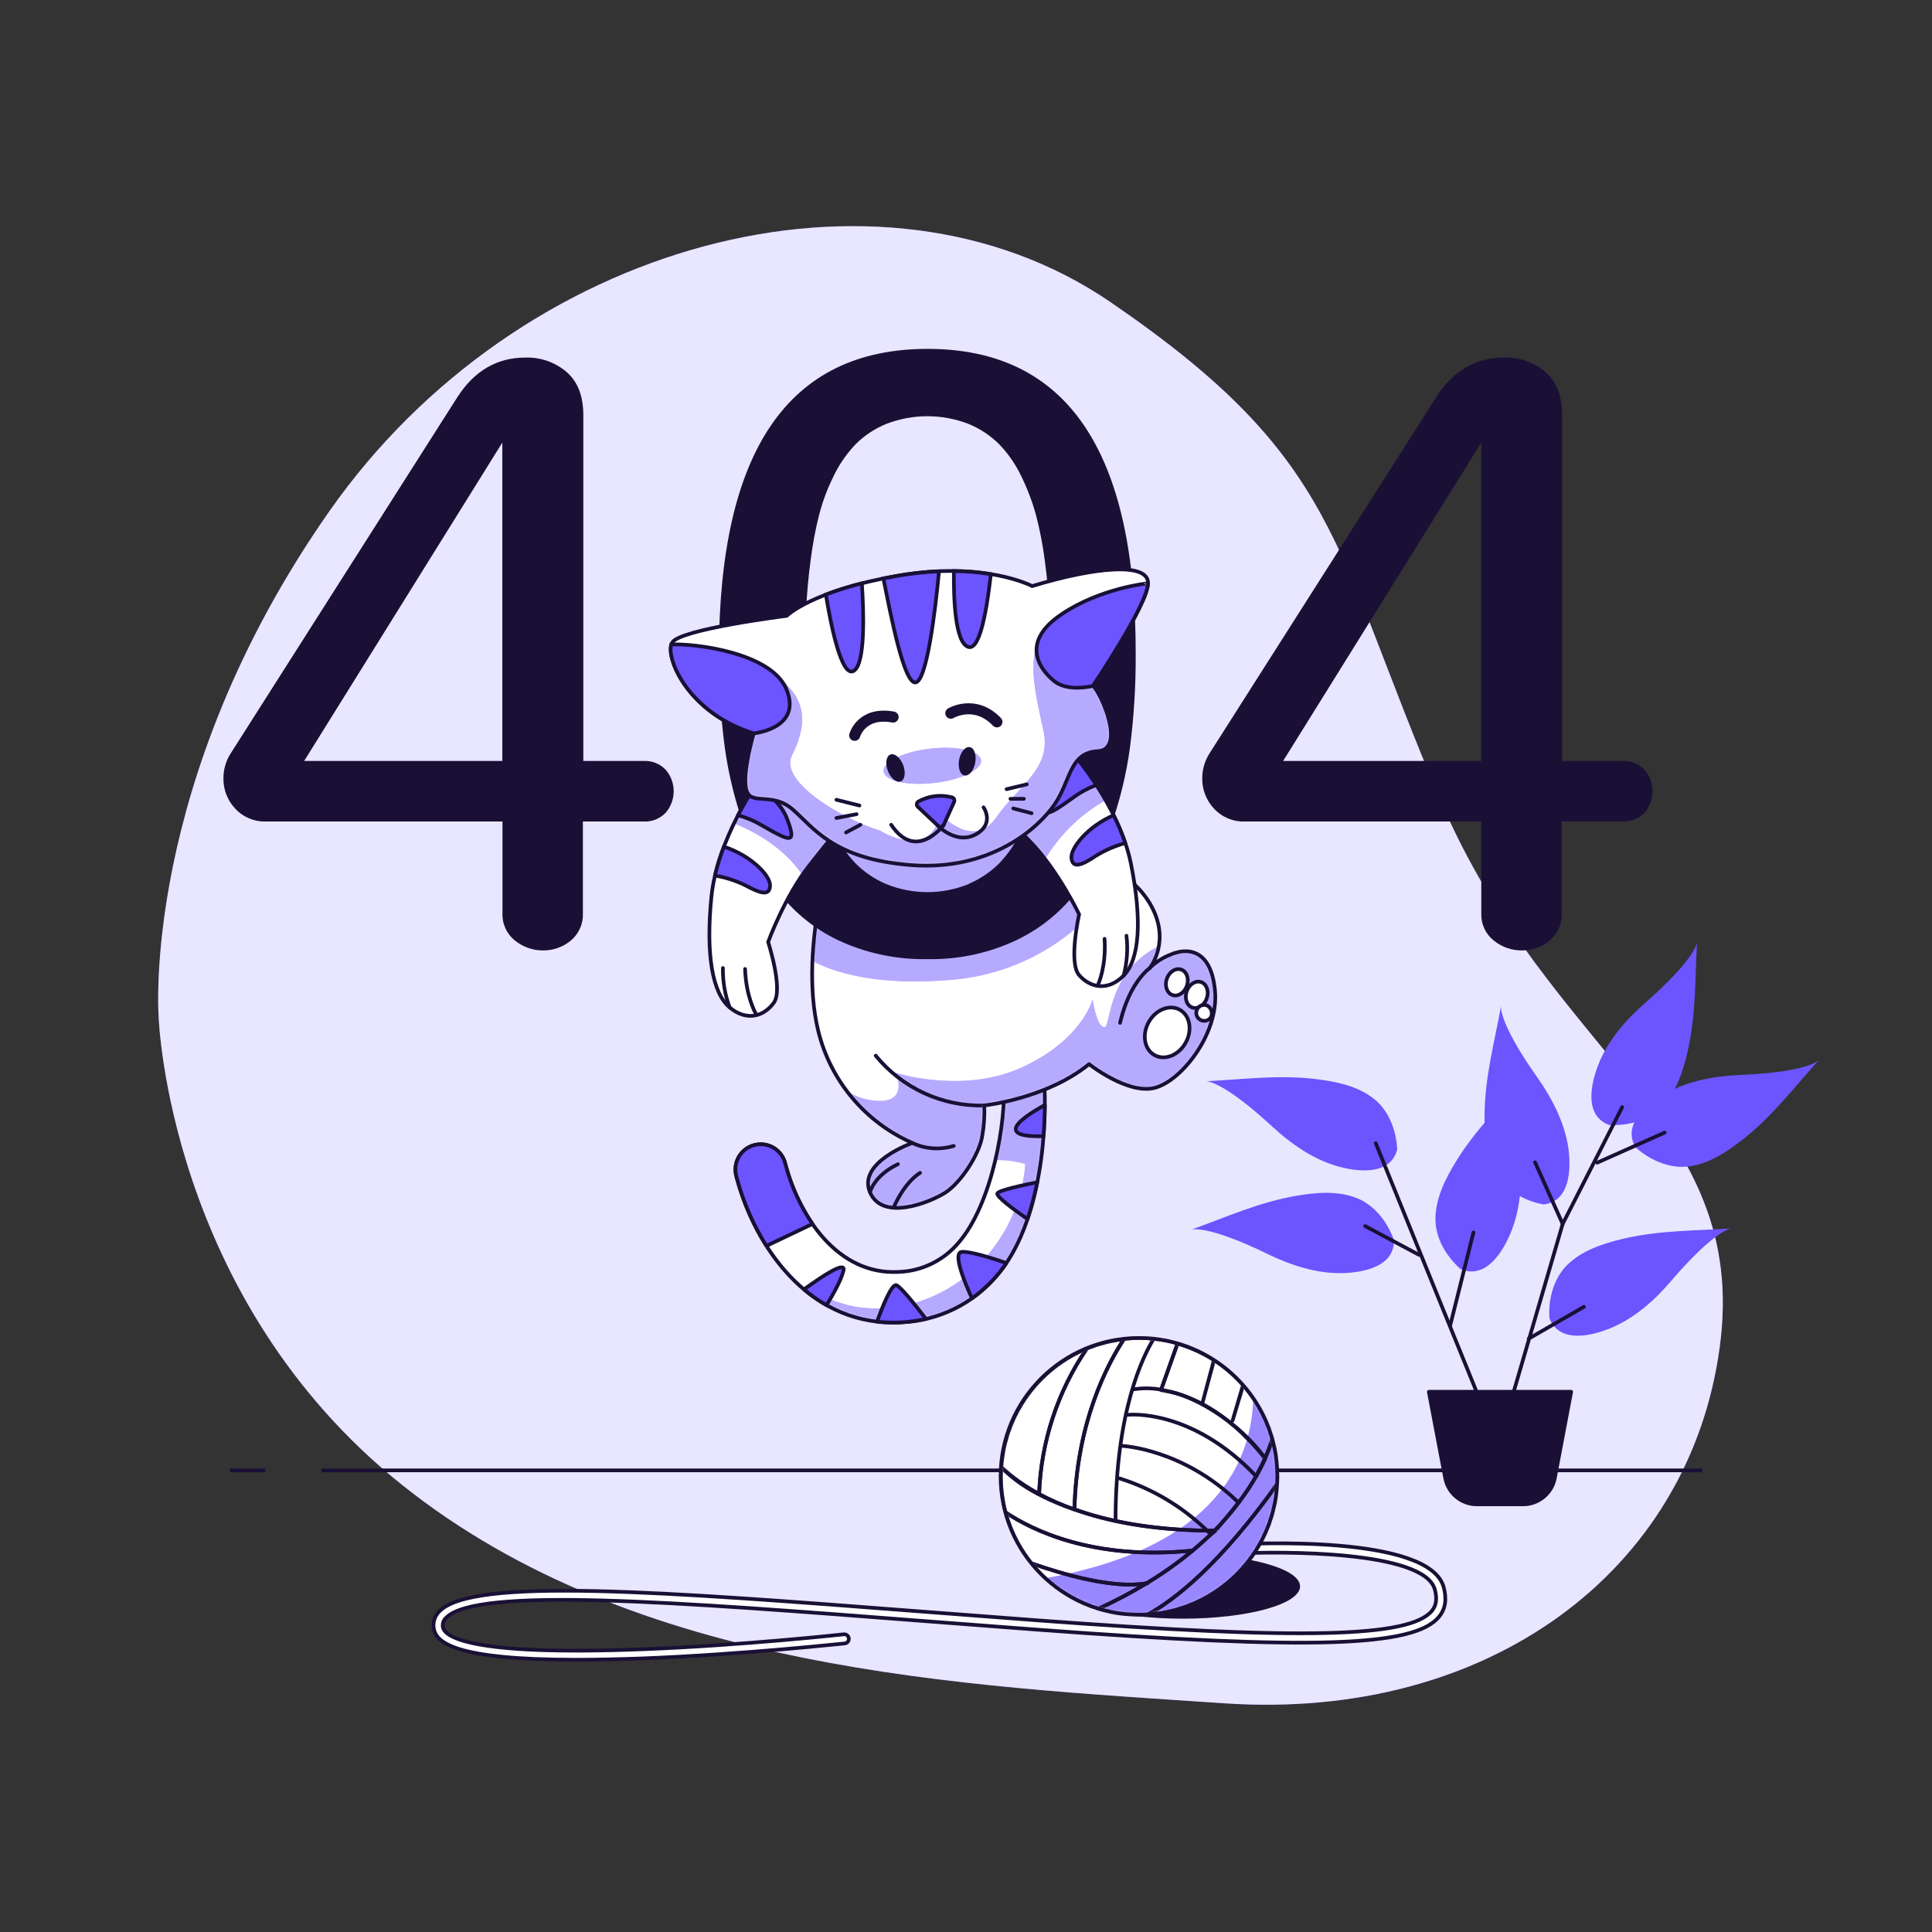 <svg width="584" height="584" viewBox="0 0 584 584" fill="none" xmlns="http://www.w3.org/2000/svg">
<rect x="0" y="0" width="584" height="584" fill="#333333" stroke="none"/>
<path d="M47.959 307.394C47.959 307.394 50.692 392.273 121.543 448.851C192.394 505.429 290.599 509.482 370.093 514.866C449.587 520.251 510.639 475.236 519.831 407.212C529.023 339.187 468.369 319.226 435.35 241.776C402.33 164.326 405.297 138.899 335.602 91.279C265.908 43.66 156.782 72.895 99.596 154.491C42.411 236.088 47.959 307.394 47.959 307.394Z" fill="#6C54FF"/>
<path opacity="0.85" d="M47.959 307.394C47.959 307.394 50.692 392.273 121.543 448.851C192.394 505.429 290.599 509.482 370.093 514.866C449.587 520.251 510.639 475.236 519.831 407.212C529.023 339.187 468.369 319.226 435.35 241.776C402.33 164.326 405.297 138.899 335.602 91.279C265.908 43.66 156.782 72.895 99.596 154.491C42.411 236.088 47.959 307.394 47.959 307.394Z" fill="white"/>
<path d="M80.207 444.459H69.484" stroke="#1A1036" stroke-width="1.113" stroke-miterlimit="10"/>
<path d="M514.516 444.459H97.166" stroke="#1A1036" stroke-width="1.113" stroke-miterlimit="10"/>
<path d="M357.49 489.287C377.093 489.287 392.985 484.915 392.985 479.522C392.985 474.13 377.093 469.758 357.49 469.758C337.886 469.758 321.994 474.13 321.994 479.522C321.994 484.915 337.886 489.287 357.49 489.287Z" fill="#1A1036"/>
<path d="M174.032 501.703C137.088 501.703 131.633 496.365 131.096 492.055C130.974 491.157 131.063 490.244 131.355 489.386C131.646 488.529 132.134 487.751 132.778 487.114C142.729 476.672 200.078 481.088 279.432 487.196C290.505 488.049 301.951 488.925 313.69 489.801C393.873 495.758 426.156 494.987 432.826 486.928C434.181 485.281 434.461 483.225 433.713 480.445C430.536 468.824 388.068 468.765 371.985 469.676C371.617 469.695 371.256 469.569 370.98 469.324C370.705 469.079 370.537 468.736 370.513 468.368C370.502 468.186 370.527 468.004 370.587 467.831C370.647 467.659 370.74 467.501 370.862 467.365C370.984 467.229 371.131 467.119 371.296 467.04C371.46 466.962 371.639 466.917 371.821 466.908C377.976 466.546 432.055 463.824 436.388 479.756C437.381 483.424 436.925 486.355 434.963 488.738C427.476 497.825 396.828 498.794 313.491 492.604C301.741 491.728 290.295 490.852 279.222 489.999C203.582 484.159 143.827 479.569 134.787 489.065C134.43 489.404 134.158 489.824 133.996 490.289C133.833 490.754 133.784 491.252 133.853 491.74C134.191 494.496 140.861 500.663 194.589 498.514C224.641 497.346 254.834 494.041 255.138 494.006C255.489 493.991 255.833 494.111 256.1 494.341C256.367 494.57 256.537 494.892 256.575 495.242C256.614 495.592 256.518 495.943 256.308 496.226C256.097 496.508 255.788 496.699 255.441 496.762C255.138 496.762 224.852 500.079 194.705 501.282C186.95 501.563 180.082 501.703 174.032 501.703Z" fill="white" stroke="#1A1036" stroke-width="1.113" stroke-miterlimit="10"/>
<path d="M344.291 488.096C367.391 488.096 386.117 469.369 386.117 446.269C386.117 423.17 367.391 404.443 344.291 404.443C321.191 404.443 302.465 423.17 302.465 446.269C302.465 469.369 321.191 488.096 344.291 488.096Z" fill="white"/>
<mask id="mask0_932_4050" style="mask-type:luminance" maskUnits="userSpaceOnUse" x="302" y="404" width="85" height="85">
<path d="M344.291 488.096C367.391 488.096 386.117 469.369 386.117 446.269C386.117 423.17 367.391 404.443 344.291 404.443C321.191 404.443 302.465 423.17 302.465 446.269C302.465 469.369 321.191 488.096 344.291 488.096Z" fill="white"/>
</mask>
<g mask="url(#mask0_932_4050)">
<path d="M344.291 488.096C351.903 488.1 359.371 486.028 365.891 482.101C372.412 478.174 377.736 472.541 381.292 465.811C384.847 459.081 386.497 451.508 386.065 443.908C385.633 436.309 383.135 428.972 378.84 422.688C378.385 440.908 368.328 467.807 316.025 477.058C323.725 484.159 333.817 488.1 344.291 488.096Z" fill="#6C54FF"/>
<path opacity="0.3" d="M344.291 488.096C351.903 488.1 359.371 486.028 365.891 482.101C372.412 478.174 377.736 472.541 381.292 465.811C384.847 459.081 386.497 451.508 386.065 443.908C385.633 436.309 383.135 428.972 378.84 422.688C378.385 440.908 368.328 467.807 316.025 477.058C323.725 484.159 333.817 488.1 344.291 488.096Z" fill="white"/>
<path d="M364.871 462.668C357.412 455.412 348.355 450.007 338.427 446.888M364.871 462.668H367.09C372.013 457.788 376.252 452.264 379.693 446.246C360.106 425.549 341.055 427.663 341.055 427.663C341.055 427.663 360.164 425.549 379.751 446.269C380.826 444.342 381.725 442.532 382.461 440.862C374.308 429.439 360.269 421.648 352.735 420.48L350.983 420.06M364.871 462.668C347.666 462.423 334.585 459.76 324.809 456.197C325.439 429.777 334.865 412.176 339.794 404.724C341.364 404.542 342.944 404.448 344.524 404.443C345.961 404.443 347.363 404.525 348.764 404.654M350.983 420.06C348.283 419.569 345.521 419.529 342.807 419.943M350.983 420.06L355.971 406.044C353.614 405.37 351.203 404.905 348.764 404.654M348.764 404.654C345.529 409.875 337.201 426.554 337.201 459.643M374.32 454.153C357.664 437.918 339.28 437.066 339.28 437.066" stroke="#1A1036" stroke-width="1.113" stroke-linecap="round" stroke-linejoin="round"/>
<path d="M324.761 456.268C325.392 429.847 334.818 412.246 339.747 404.794C335.89 405.226 332.113 406.193 328.522 407.667C319.67 420.653 314.67 435.878 314.098 451.584C317.528 453.415 321.093 454.981 324.761 456.268Z" stroke="#1A1036" stroke-width="1.113" stroke-linecap="round" stroke-linejoin="round"/>
<path d="M328.524 407.632C321.301 410.61 315.054 415.548 310.489 421.888C305.923 428.228 303.221 435.718 302.688 443.513C306.127 446.675 309.963 449.376 314.099 451.549C314.671 435.843 319.672 420.618 328.524 407.632Z" stroke="#1A1036" stroke-width="1.113" stroke-linecap="round" stroke-linejoin="round"/>
<path d="M382.403 440.862C383.314 438.85 384.094 436.783 384.739 434.671C382.993 428.714 379.95 423.218 375.828 418.576L372.592 429.368L375.769 418.576C373.189 415.682 370.222 413.159 366.951 411.078L363.388 424.404L366.974 411.136C363.554 408.949 359.831 407.276 355.925 406.172L350.938 420.188C358.576 421.286 370.385 425.783 382.403 440.862Z" stroke="#1A1036" stroke-width="1.113" stroke-linecap="round" stroke-linejoin="round"/>
<path d="M346.603 478.565C351.469 475.622 356.111 472.323 360.491 468.695C362.885 466.686 367.277 462.703 367.417 462.703C367.277 462.703 375.663 453.242 378.443 448.302C378.443 448.372 379.681 446.34 379.611 446.269C379.541 446.199 380.615 444.506 380.545 444.436C381.226 443.291 381.819 442.096 382.321 440.862C383.231 438.85 384.011 436.783 384.657 434.671C385.772 438.488 386.338 442.445 386.339 446.421C386.339 447.075 386.339 447.636 386.339 448.243C368.678 473.04 355.071 483.669 346.51 488.329C345.821 488.329 345.12 488.329 344.407 488.329C340.124 488.33 335.867 487.676 331.781 486.39C336.869 484.07 341.818 481.457 346.603 478.565ZM346.603 478.565H346.907" stroke="#1A1036" stroke-width="1.113" stroke-linecap="round" stroke-linejoin="round"/>
<path d="M386.339 448.243C368.679 473.04 355.071 483.669 346.58 488.224C356.993 487.7 366.837 483.313 374.189 475.92C381.54 468.527 385.872 458.659 386.339 448.243Z" stroke="#1A1036" stroke-width="1.113" stroke-linecap="round" stroke-linejoin="round"/>
<path d="M311.727 472.538C316.909 479.053 323.915 483.875 331.851 486.39C336.939 484.07 341.888 481.457 346.673 478.565C336.698 480.41 321.094 475.832 311.727 472.538Z" stroke="#1A1036" stroke-width="1.113" stroke-linecap="round" stroke-linejoin="round"/>
<path d="M346.675 478.565C351.541 475.622 356.183 472.323 360.562 468.695C330.44 471.779 311.857 462.446 303.961 457.144C305.451 462.759 308.097 468.002 311.728 472.538C321.096 475.832 336.7 480.41 346.675 478.565Z" stroke="#1A1036" stroke-width="1.113" stroke-linecap="round" stroke-linejoin="round"/>
<path d="M364.871 462.692H367.091C365.117 464.677 362.956 466.686 360.562 468.695C330.439 471.779 311.856 462.446 303.96 457.167C303.039 453.667 302.572 450.064 302.57 446.445C302.57 445.475 302.617 444.529 302.687 443.571C305.233 445.966 310.408 451.315 324.762 456.291C334.585 459.783 347.667 462.446 364.871 462.692ZM364.871 462.692C365.035 462.843 365.198 462.995 365.35 463.159" stroke="#1A1036" stroke-width="1.113" stroke-linecap="round" stroke-linejoin="round"/>
</g>
<path d="M344.291 488.096C367.391 488.096 386.117 469.369 386.117 446.269C386.117 423.17 367.391 404.443 344.291 404.443C321.191 404.443 302.465 423.17 302.465 446.269C302.465 469.369 321.191 488.096 344.291 488.096Z" stroke="#1A1036" stroke-width="1.113" stroke-linecap="round" stroke-linejoin="round"/>
<path d="M421.332 374.788C421.332 374.788 418.47 365.502 410.131 362.162C404.291 359.826 397.668 360.456 391.653 361.496C380.464 363.447 370.699 367.897 360.117 371.693C360.117 371.693 364.649 370.022 383.232 379.086C390.076 382.415 397.902 385.008 405.728 384.833C412 384.693 421.647 382.894 421.332 374.788Z" fill="#6C54FF"/>
<path d="M422.336 347.492C422.336 347.492 422.336 337.762 415.328 332.168C410.446 328.266 403.882 326.923 397.808 326.187C386.525 324.821 375.896 326.257 364.637 326.83C364.637 326.83 369.461 326.549 384.633 340.589C390.228 345.751 396.979 350.493 404.489 352.584C410.539 354.266 420.28 355.341 422.336 347.492Z" fill="#6C54FF"/>
<path d="M441.504 383.595C441.504 383.595 433.924 377.509 433.9 368.527C433.9 362.279 436.902 356.31 440.091 351.112C446.024 341.418 453.756 333.99 461.208 325.522C461.208 325.522 457.985 329.119 459.55 349.734C460.134 357.326 459.643 365.561 456.595 372.767C454.2 378.56 448.979 386.865 441.504 383.595Z" fill="#6C54FF"/>
<path d="M468.368 398.522C468.368 398.522 467.293 388.862 473.624 382.485C478.016 378.058 484.381 375.956 490.303 374.531C501.352 371.868 512.074 372.066 523.322 371.331C523.322 371.331 518.51 371.599 505.055 387.297C500.102 393.137 493.947 398.568 486.694 401.523C480.912 403.894 471.358 406.079 468.368 398.522Z" fill="#6C54FF"/>
<path d="M466.65 364.077C466.65 364.077 457.014 362.757 452.389 355.06C449.165 349.711 448.686 343.03 448.745 336.933C448.861 325.58 451.688 315.22 453.732 304.136C453.732 304.136 452.809 308.878 464.746 325.755C469.138 331.981 472.922 339.292 474.09 347.048C474.92 353.273 474.698 363.073 466.65 364.077Z" fill="#6C54FF"/>
<path d="M494.378 346.779C494.378 346.779 501.305 353.6 510.228 352.619C516.43 351.907 522.013 348.204 526.802 344.443C535.726 337.435 542.208 328.862 549.742 320.488C549.742 320.488 546.553 324.097 525.891 324.949C518.287 325.265 510.17 326.701 503.36 330.579C497.894 333.639 490.267 339.795 494.378 346.779Z" fill="#6C54FF"/>
<path d="M486.356 340.04C486.356 340.04 496.027 341.009 502.334 334.62C506.725 330.17 508.758 323.793 510.124 317.848C512.671 306.787 512.367 296.053 512.974 284.805C512.974 284.805 512.764 289.617 497.195 303.236C491.471 308.247 486.04 314.461 483.179 321.737C480.854 327.589 478.764 337.167 486.356 340.04Z" fill="#6C54FF"/>
<path d="M451.816 434.192L435.114 393.09L415.854 345.564" stroke="#1A1036" stroke-width="1.113" stroke-linecap="round" stroke-linejoin="round"/>
<path d="M455.672 427.126L472.363 369.976L490.35 334.655" stroke="#1A1036" stroke-width="1.113" stroke-linecap="round" stroke-linejoin="round"/>
<path d="M462.084 404.654L478.786 395.018" stroke="#1A1036" stroke-width="1.113" stroke-linecap="round" stroke-linejoin="round"/>
<path d="M472.363 369.976L464.012 351.346" stroke="#1A1036" stroke-width="1.113" stroke-linecap="round" stroke-linejoin="round"/>
<path d="M482.816 351.44L503.186 342.352" stroke="#1A1036" stroke-width="1.113" stroke-linecap="round" stroke-linejoin="round"/>
<path d="M438.326 400.799L445.393 372.545" stroke="#1A1036" stroke-width="1.113" stroke-linecap="round" stroke-linejoin="round"/>
<path d="M428.96 379.32L412.643 370.618" stroke="#1A1036" stroke-width="1.113" stroke-linecap="round" stroke-linejoin="round"/>
<path d="M460.378 454.737H446.456C444.18 454.737 441.975 453.942 440.223 452.49C438.47 451.038 437.279 449.019 436.855 446.783L431.902 420.702H474.931L469.991 446.783C469.564 449.02 468.371 451.039 466.616 452.491C464.862 453.942 462.656 454.737 460.378 454.737Z" fill="#1A1036" stroke="#1A1036" stroke-width="1.113" stroke-linecap="round" stroke-linejoin="round"/>
<path d="M269.984 399.783C243.985 399.783 228.357 376.715 222.809 356.427L222.622 355.714C222.326 354.731 222.232 353.697 222.345 352.676C222.458 351.655 222.776 350.668 223.279 349.772C223.783 348.877 224.462 348.092 225.275 347.465C226.089 346.838 227.021 346.382 228.015 346.123C229.009 345.865 230.045 345.81 231.061 345.961C232.077 346.112 233.052 346.466 233.928 347.003C234.804 347.539 235.563 348.247 236.159 349.084C236.755 349.92 237.176 350.869 237.397 351.872L237.537 352.397C241.754 367.838 253.235 385.487 271.655 384.471C275.118 384.351 278.518 383.503 281.633 381.984C284.748 380.465 287.508 378.308 289.735 375.652C299.838 364.066 304.359 338.872 303.354 326.164C303.259 325.349 303.329 324.522 303.561 323.735C303.792 322.947 304.18 322.214 304.701 321.579C305.222 320.945 305.866 320.422 306.594 320.042C307.321 319.662 308.118 319.432 308.937 319.367C309.755 319.302 310.578 319.403 311.357 319.663C312.136 319.923 312.854 320.337 313.469 320.881C314.084 321.425 314.583 322.087 314.936 322.828C315.289 323.57 315.489 324.374 315.525 325.195C316.693 339.339 315.151 369.742 301.24 385.685C297.679 389.878 293.289 393.287 288.346 395.699C283.403 398.112 278.014 399.474 272.519 399.701C271.666 399.76 270.814 399.783 269.984 399.783Z" fill="white"/>
<mask id="mask1_932_4050" style="mask-type:luminance" maskUnits="userSpaceOnUse" x="222" y="319" width="94" height="81">
<path d="M269.984 399.783C243.985 399.783 228.357 376.715 222.809 356.427L222.622 355.714C222.326 354.731 222.232 353.697 222.345 352.676C222.458 351.655 222.776 350.668 223.279 349.772C223.783 348.877 224.462 348.092 225.275 347.465C226.089 346.838 227.021 346.382 228.015 346.123C229.009 345.865 230.045 345.81 231.061 345.961C232.077 346.112 233.052 346.466 233.928 347.003C234.804 347.539 235.563 348.247 236.159 349.084C236.755 349.92 237.176 350.869 237.397 351.872L237.537 352.397C241.754 367.838 253.235 385.487 271.655 384.471C275.118 384.351 278.518 383.503 281.633 381.984C284.748 380.465 287.508 378.308 289.735 375.652C299.838 364.066 304.359 338.872 303.354 326.164C303.259 325.349 303.329 324.522 303.561 323.735C303.792 322.947 304.18 322.214 304.701 321.579C305.222 320.945 305.866 320.422 306.594 320.042C307.321 319.662 308.118 319.432 308.937 319.367C309.755 319.302 310.578 319.403 311.357 319.663C312.136 319.923 312.854 320.337 313.469 320.881C314.084 321.425 314.583 322.087 314.936 322.828C315.289 323.57 315.489 324.374 315.525 325.195C316.693 339.339 315.151 369.742 301.24 385.685C297.679 389.878 293.289 393.287 288.346 395.699C283.403 398.112 278.014 399.474 272.519 399.701C271.666 399.76 270.814 399.783 269.984 399.783Z" fill="white"/>
</mask>
<g mask="url(#mask1_932_4050)">
<path d="M308.948 319.588C307.335 319.719 305.839 320.485 304.79 321.718C303.741 322.951 303.225 324.55 303.354 326.164C303.844 332.366 303.015 341.535 300.866 350.692C303.935 350.562 307.005 350.957 309.941 351.86C309.246 360.647 306.16 369.077 301.018 376.236C289.676 391.992 272.67 397.027 259.437 395.134C253.515 394.293 246.729 391.187 241.018 387.998C248.767 395.555 259.159 399.792 269.984 399.806C270.813 399.806 271.666 399.806 272.519 399.736C278.014 399.509 283.403 398.147 288.346 395.734C293.289 393.322 297.679 389.913 301.24 385.72C315.151 369.777 316.646 339.374 315.524 325.23C315.467 324.426 315.251 323.642 314.888 322.922C314.526 322.203 314.024 321.562 313.413 321.038C312.801 320.513 312.092 320.115 311.326 319.866C310.559 319.617 309.751 319.523 308.948 319.588Z" fill="#6C54FF"/>
<path opacity="0.5" d="M308.948 319.588C307.335 319.719 305.839 320.485 304.79 321.718C303.741 322.951 303.225 324.55 303.354 326.164C303.844 332.366 303.015 341.535 300.866 350.692C303.935 350.562 307.005 350.957 309.941 351.86C309.246 360.647 306.16 369.077 301.018 376.236C289.676 391.992 272.67 397.027 259.437 395.134C253.515 394.293 246.729 391.187 241.018 387.998C248.767 395.555 259.159 399.792 269.984 399.806C270.813 399.806 271.666 399.806 272.519 399.736C278.014 399.509 283.403 398.147 288.346 395.734C293.289 393.322 297.679 389.913 301.24 385.72C315.151 369.777 316.646 339.374 315.524 325.23C315.467 324.426 315.251 323.642 314.888 322.922C314.526 322.203 314.024 321.562 313.413 321.038C312.801 320.513 312.092 320.115 311.326 319.866C310.559 319.617 309.751 319.523 308.948 319.588Z" fill="white"/>
</g>
<path d="M269.984 399.783C243.985 399.783 228.357 376.715 222.809 356.427L222.622 355.714C222.326 354.731 222.232 353.697 222.345 352.676C222.458 351.655 222.776 350.668 223.279 349.772C223.783 348.877 224.462 348.092 225.275 347.465C226.089 346.838 227.021 346.382 228.015 346.123C229.009 345.865 230.045 345.81 231.061 345.961C232.077 346.112 233.052 346.466 233.928 347.003C234.804 347.539 235.563 348.247 236.159 349.084C236.755 349.92 237.176 350.869 237.397 351.872L237.537 352.397C241.754 367.838 253.235 385.487 271.655 384.471C275.118 384.351 278.518 383.503 281.633 381.984C284.748 380.465 287.508 378.308 289.735 375.652C299.838 364.066 304.359 338.872 303.354 326.164C303.259 325.349 303.329 324.522 303.561 323.735C303.792 322.947 304.18 322.214 304.701 321.579C305.222 320.945 305.866 320.422 306.594 320.042C307.321 319.662 308.118 319.432 308.937 319.367C309.755 319.302 310.578 319.403 311.357 319.663C312.136 319.923 312.854 320.337 313.469 320.881C314.084 321.425 314.583 322.087 314.936 322.828C315.289 323.57 315.489 324.374 315.525 325.195C316.693 339.339 315.151 369.742 301.24 385.685C297.679 389.878 293.289 393.287 288.346 395.699C283.403 398.112 278.014 399.474 272.519 399.701C271.666 399.76 270.814 399.783 269.984 399.783Z" stroke="#1A1036" stroke-width="1.113" stroke-linecap="round" stroke-linejoin="round"/>
<path d="M254.986 383.98C255.605 381.118 248.76 385.592 243.025 389.762C245.147 391.554 247.43 393.146 249.847 394.515C251.891 391.187 254.39 386.736 254.986 383.98Z" fill="#6C54FF" stroke="#1A1036" stroke-width="1.113" stroke-linecap="round" stroke-linejoin="round"/>
<path d="M269.984 399.783C270.813 399.783 271.666 399.783 272.518 399.713C275 399.574 277.465 399.226 279.888 398.673C276.665 394.469 272.226 388.909 270.953 388.488C269.493 387.998 266.678 395.158 265.113 399.503C266.73 399.691 268.356 399.785 269.984 399.783Z" fill="#6C54FF" stroke="#1A1036" stroke-width="1.113" stroke-linecap="round" stroke-linejoin="round"/>
<path d="M237.537 352.397L237.397 351.872C237.176 350.869 236.755 349.92 236.159 349.084C235.563 348.247 234.804 347.539 233.928 347.003C233.052 346.466 232.077 346.112 231.061 345.961C230.045 345.81 229.009 345.865 228.015 346.123C227.021 346.382 226.089 346.838 225.275 347.465C224.462 348.092 223.783 348.877 223.279 349.772C222.776 350.668 222.458 351.655 222.345 352.676C222.232 353.697 222.326 354.731 222.622 355.714L222.809 356.427C224.756 363.552 227.748 370.349 231.686 376.598L245.596 369.976C241.949 364.607 239.225 358.665 237.537 352.397Z" fill="#6C54FF" stroke="#1A1036" stroke-width="1.113" stroke-linecap="round" stroke-linejoin="round"/>
<path d="M301.24 385.685C302.309 384.448 303.3 383.145 304.207 381.784C299.792 380.277 293.181 378.198 290.728 378.42C287.82 378.689 291.768 388.033 293.8 392.436C296.536 390.485 299.033 388.219 301.24 385.685Z" fill="#6C54FF" stroke="#1A1036" stroke-width="1.113" stroke-linecap="round" stroke-linejoin="round"/>
<path d="M301.484 360.725C301.017 361.659 306.728 365.818 310.583 368.492C311.805 364.854 312.789 361.14 313.526 357.373C308.854 358.307 301.939 359.814 301.484 360.725Z" fill="#6C54FF" stroke="#1A1036" stroke-width="1.113" stroke-linecap="round" stroke-linejoin="round"/>
<path d="M315.419 343.45C315.676 340.122 315.805 336.945 315.817 334.025C311.799 336.232 307.033 339.292 307.033 341.301C307.033 343.31 311.495 343.555 315.419 343.45Z" fill="#6C54FF" stroke="#1A1036" stroke-width="1.113" stroke-linecap="round" stroke-linejoin="round"/>
<path d="M252.533 253.082C252.533 253.082 241.192 285.926 247.301 311.482C249.11 318.961 252.622 325.92 257.564 331.818C262.505 337.715 268.742 342.392 275.788 345.483C275.788 345.483 259.214 351.323 262.94 360.305C266.666 369.287 280.951 363.505 285.611 360.597C290.271 357.688 296.123 348.975 296.941 343.158C297.46 340.187 297.656 337.167 297.525 334.153C297.525 334.153 316.411 332.121 329.201 321.656C329.201 321.656 340.542 330.661 348.683 328.92C356.824 327.18 368.446 312.639 367.278 299.569C366.11 286.499 358.576 286.51 353.974 288.496C351.585 289.399 349.407 290.783 347.574 292.561C347.574 292.561 354.255 284.385 347.574 273.09C345.602 269.777 342.902 266.956 339.678 264.842C336.454 262.727 332.792 261.374 328.967 260.884C328.967 260.884 325.463 242.278 315.021 235.305C304.579 228.332 267.355 221.114 252.533 253.082Z" fill="white"/>
<mask id="mask2_932_4050" style="mask-type:luminance" maskUnits="userSpaceOnUse" x="245" y="229" width="123" height="137">
<path d="M252.533 253.082C252.533 253.082 241.192 285.926 247.301 311.482C249.11 318.961 252.622 325.92 257.564 331.818C262.505 337.715 268.742 342.392 275.788 345.483C275.788 345.483 259.214 351.323 262.94 360.305C266.666 369.287 280.951 363.505 285.611 360.597C290.271 357.688 296.123 348.975 296.941 343.158C297.46 340.187 297.656 337.167 297.525 334.153C297.525 334.153 316.411 332.121 329.201 321.656C329.201 321.656 340.542 330.661 348.683 328.92C356.824 327.18 368.446 312.639 367.278 299.569C366.11 286.499 358.576 286.51 353.974 288.496C351.585 289.399 349.407 290.783 347.574 292.561C347.574 292.561 354.255 284.385 347.574 273.09C345.602 269.777 342.902 266.956 339.678 264.842C336.454 262.727 332.792 261.374 328.967 260.884C328.967 260.884 325.463 242.278 315.021 235.305C304.579 228.332 267.355 221.114 252.533 253.082Z" fill="white"/>
</mask>
<g mask="url(#mask2_932_4050)">
<path d="M338.884 264.377C333.492 273.371 326.031 280.948 317.12 286.478C308.21 292.008 298.108 295.331 287.655 296.17C264.529 298.202 251.564 293.647 245.607 290.482C246.33 277.774 248.686 265.212 252.615 253.106C267.437 221.137 304.638 228.402 315.103 235.375C325.569 242.348 329.049 260.955 329.049 260.955C332.532 261.392 335.883 262.558 338.884 264.377ZM353.974 288.496C351.586 289.399 349.407 290.783 347.574 292.561C348.988 290.611 349.921 288.353 350.295 285.973C334.586 293.799 335.812 310.501 333.861 310.501C331.455 310.501 330.264 302.103 330.264 302.103C330.264 302.103 327.262 314.099 309.24 322.508C291.218 330.918 270.836 324.307 270.836 324.307C270.836 324.307 275.041 333.908 264.237 332.705C261.205 332.415 258.298 331.353 255.792 329.621C260.973 336.529 267.854 341.977 275.765 345.436C275.765 345.436 259.191 351.276 262.917 360.258C266.643 369.24 280.939 363.458 285.588 360.55C290.237 357.642 296.1 348.928 296.918 343.112C297.437 340.14 297.633 337.12 297.502 334.106C297.502 334.106 316.388 332.074 329.178 321.609C329.178 321.609 340.519 330.614 348.66 328.874C356.801 327.133 368.423 312.592 367.255 299.522C366.087 286.452 358.576 286.51 353.974 288.496Z" fill="#6C54FF"/>
<path opacity="0.5" d="M338.884 264.377C333.492 273.371 326.031 280.948 317.12 286.478C308.21 292.008 298.108 295.331 287.655 296.17C264.529 298.202 251.564 293.647 245.607 290.482C246.33 277.774 248.686 265.212 252.615 253.106C267.437 221.137 304.638 228.402 315.103 235.375C325.569 242.348 329.049 260.955 329.049 260.955C332.532 261.392 335.883 262.558 338.884 264.377ZM353.974 288.496C351.586 289.399 349.407 290.783 347.574 292.561C348.988 290.611 349.921 288.353 350.295 285.973C334.586 293.799 335.812 310.501 333.861 310.501C331.455 310.501 330.264 302.103 330.264 302.103C330.264 302.103 327.262 314.099 309.24 322.508C291.218 330.918 270.836 324.307 270.836 324.307C270.836 324.307 275.041 333.908 264.237 332.705C261.205 332.415 258.298 331.353 255.792 329.621C260.973 336.529 267.854 341.977 275.765 345.436C275.765 345.436 259.191 351.276 262.917 360.258C266.643 369.24 280.939 363.458 285.588 360.55C290.237 357.642 296.1 348.928 296.918 343.112C297.437 340.14 297.633 337.12 297.502 334.106C297.502 334.106 316.388 332.074 329.178 321.609C329.178 321.609 340.519 330.614 348.66 328.874C356.801 327.133 368.423 312.592 367.255 299.522C366.087 286.452 358.576 286.51 353.974 288.496Z" fill="white"/>
<path d="M297.584 334.176C291.316 334.343 285.093 333.071 279.393 330.457C273.693 327.843 268.668 323.957 264.705 319.098" stroke="#1A1036" stroke-width="1.113" stroke-linecap="round" stroke-linejoin="round"/>
</g>
<path d="M252.533 253.082C252.533 253.082 241.192 285.926 247.301 311.482C249.11 318.961 252.622 325.92 257.564 331.818C262.505 337.715 268.742 342.392 275.788 345.483C275.788 345.483 259.214 351.323 262.94 360.305C266.666 369.287 280.951 363.505 285.611 360.597C290.271 357.688 296.123 348.975 296.941 343.158C297.46 340.187 297.656 337.167 297.525 334.153C297.525 334.153 316.411 332.121 329.201 321.656C329.201 321.656 340.542 330.661 348.683 328.92C356.824 327.18 368.446 312.639 367.278 299.569C366.11 286.499 358.576 286.51 353.974 288.496C351.585 289.399 349.407 290.783 347.574 292.561C347.574 292.561 354.255 284.385 347.574 273.09C345.602 269.777 342.902 266.956 339.678 264.842C336.454 262.727 332.792 261.374 328.967 260.884C328.967 260.884 325.463 242.278 315.021 235.305C304.579 228.332 267.355 221.114 252.533 253.082Z" stroke="#1A1036" stroke-width="1.113" stroke-linecap="round" stroke-linejoin="round"/>
<path d="M347.574 292.607C347.574 292.607 341.477 296.684 338.568 309.181" stroke="#1A1036" stroke-width="1.113" stroke-linecap="round" stroke-linejoin="round"/>
<path d="M358.774 297.957C358.062 300.083 356.111 301.356 354.429 300.783C352.747 300.211 351.977 298.027 352.689 295.901C353.402 293.775 355.352 292.502 357.034 293.075C358.716 293.647 359.498 295.831 358.774 297.957Z" fill="white" stroke="#1A1036" stroke-width="1.113" stroke-linecap="round" stroke-linejoin="round"/>
<path d="M364.791 301.741C364.079 303.867 362.128 305.14 360.446 304.568C358.764 303.995 357.982 301.811 358.706 299.685C359.43 297.56 361.369 296.287 363.051 296.859C364.733 297.431 365.515 299.615 364.791 301.741Z" fill="white" stroke="#1A1036" stroke-width="1.113" stroke-linecap="round" stroke-linejoin="round"/>
<path d="M366.076 307.406C365.843 307.797 365.504 308.114 365.098 308.32C364.691 308.525 364.235 308.612 363.782 308.569C363.329 308.526 362.897 308.355 362.537 308.076C362.177 307.798 361.904 307.423 361.748 306.995C361.593 306.567 361.562 306.104 361.659 305.659C361.756 305.215 361.978 304.807 362.298 304.483C362.618 304.159 363.023 303.932 363.466 303.83C363.91 303.727 364.373 303.752 364.803 303.902C365.423 304.212 365.901 304.748 366.138 305.4C366.375 306.052 366.353 306.77 366.076 307.406Z" fill="white" stroke="#1A1036" stroke-width="1.113" stroke-linecap="round" stroke-linejoin="round"/>
<path d="M358.401 315.185C356.299 318.981 352.094 320.663 348.999 318.946C345.904 317.229 345.109 312.779 347.212 308.983C349.314 305.187 353.519 303.505 356.614 305.222C359.709 306.939 360.504 311.389 358.401 315.185Z" fill="white" stroke="#1A1036" stroke-width="1.113" stroke-linecap="round" stroke-linejoin="round"/>
<path d="M275.789 345.506C279.705 347.328 284.155 347.64 288.287 346.382" stroke="#1A1036" stroke-width="1.113" stroke-linecap="round" stroke-linejoin="round"/>
<path d="M263 360.328C263 360.328 264.168 355.387 271.421 351.907" stroke="#1A1036" stroke-width="1.113" stroke-linecap="round" stroke-linejoin="round"/>
<path d="M270.264 364.696C270.264 364.696 273.172 357.688 278.113 354.523" stroke="#1A1036" stroke-width="1.113" stroke-linecap="round" stroke-linejoin="round"/>
<path d="M155.648 284.291C154.413 283.305 153.428 282.041 152.774 280.602C152.121 279.163 151.817 277.589 151.887 276.01V248.317H80.452C78.707 248.382 76.969 248.07 75.356 247.4C73.743 246.731 72.294 245.721 71.108 244.439C68.772 241.967 67.49 238.683 67.534 235.282C67.525 232.518 68.338 229.815 69.87 227.515L138.292 119.989C143.431 112.054 150.26 108.087 158.778 108.087C163.358 107.931 167.83 109.498 171.311 112.478C174.652 115.398 176.322 119.739 176.322 125.502V230.026H194.496C195.751 229.95 197.008 230.152 198.176 230.616C199.345 231.08 200.397 231.796 201.259 232.712C202.795 234.514 203.64 236.804 203.64 239.171C203.64 241.539 202.795 243.829 201.259 245.63C200.397 246.547 199.345 247.262 198.176 247.727C197.008 248.191 195.751 248.392 194.496 248.317H176.193V276.01C176.269 277.577 175.981 279.141 175.35 280.577C174.72 282.014 173.765 283.286 172.561 284.291C170.21 286.262 167.231 287.327 164.163 287.293C161.061 287.317 158.049 286.255 155.648 284.291ZM151.841 230.026V133.783L91.934 230.026H151.841Z" fill="#1A1036"/>
<path d="M254.777 284.852C247.776 281.796 241.576 277.163 236.661 271.315C231.725 265.135 227.871 258.165 225.262 250.7C222.304 242.634 220.225 234.274 219.06 225.763C217.844 216.496 217.259 207.158 217.308 197.812C217.308 136.243 238.332 105.459 280.38 105.459C322.428 105.459 343.401 136.243 343.3 197.812C343.341 207.113 342.776 216.407 341.606 225.634C340.479 234.147 338.419 242.509 335.462 250.571C332.853 258.037 328.999 265.007 324.063 271.186C319.142 277.043 312.945 281.693 305.947 284.782C297.901 288.339 289.175 290.093 280.38 289.921C271.58 290.098 262.846 288.368 254.777 284.852ZM292.807 267.18C296.325 265.679 299.519 263.509 302.209 260.791C304.934 257.89 307.174 254.569 308.844 250.956C310.686 247.129 312.175 243.141 313.294 239.043C314.472 234.578 315.33 230.034 315.863 225.447C316.494 220.386 316.915 215.749 317.125 211.536C317.335 207.324 317.436 202.749 317.428 197.812C317.428 192.634 317.327 187.853 317.125 183.469C316.922 179.086 316.482 174.382 315.805 169.36C315.223 164.776 314.346 160.235 313.177 155.764C312.072 151.707 310.581 147.765 308.727 143.991C307.045 140.435 304.801 137.174 302.081 134.332C299.406 131.668 296.23 129.56 292.737 128.13C284.751 125.046 275.903 125.046 267.917 128.13C264.449 129.543 261.297 131.631 258.643 134.273C255.944 137.103 253.705 140.339 252.009 143.863C250.138 147.603 248.666 151.529 247.617 155.578C246.477 160.075 245.619 164.639 245.048 169.243C244.37 174.336 243.93 179.078 243.728 183.469C243.525 187.861 243.42 192.642 243.412 197.812C243.412 202.741 243.517 207.336 243.728 211.595C243.938 215.854 244.355 220.526 244.977 225.611C245.516 230.197 246.375 234.74 247.547 239.206C248.65 243.303 250.124 247.291 251.95 251.12C253.603 254.711 255.823 258.012 258.526 260.896C261.197 263.597 264.372 265.748 267.87 267.227C275.864 270.481 284.813 270.481 292.807 267.227V267.18Z" fill="#1A1036"/>
<path d="M451.525 284.291C450.29 283.305 449.305 282.041 448.651 280.602C447.998 279.163 447.694 277.589 447.764 276.01V248.317H376.329C374.584 248.382 372.846 248.07 371.233 247.4C369.62 246.731 368.171 245.721 366.985 244.439C364.649 241.967 363.367 238.683 363.411 235.282C363.402 232.518 364.215 229.815 365.747 227.515L434.169 119.989C439.261 112.054 446.071 108.087 454.597 108.087C459.201 107.913 463.701 109.481 467.2 112.478C470.54 115.398 472.21 119.739 472.21 125.502V230.026H490.385C491.64 229.95 492.896 230.152 494.065 230.616C495.234 231.08 496.286 231.796 497.147 232.712C498.684 234.514 499.528 236.804 499.528 239.171C499.528 241.539 498.684 243.829 497.147 245.63C496.286 246.547 495.234 247.262 494.065 247.727C492.896 248.191 491.64 248.392 490.385 248.317H472.07V276.01C472.146 277.577 471.857 279.141 471.227 280.577C470.597 282.014 469.642 283.286 468.438 284.291C466.087 286.262 463.108 287.327 460.04 287.293C456.938 287.317 453.926 286.255 451.525 284.291ZM447.764 230.026V133.783L387.858 230.026H447.764Z" fill="#1A1036"/>
<path d="M228.987 236.52C228.987 236.52 216.781 253.666 215.041 271.104C213.301 288.543 215.333 300.164 220.566 304.533C225.798 308.901 231.019 307.149 233.928 303.073C236.836 298.996 232.187 284.758 232.187 284.758C232.187 284.758 237.128 271.104 244.685 261.515C252.242 251.926 253.69 250.466 253.69 250.466C253.69 250.466 240.608 235.644 228.987 236.52Z" fill="white"/>
<mask id="mask3_932_4050" style="mask-type:luminance" maskUnits="userSpaceOnUse" x="214" y="236" width="40" height="72">
<path d="M228.987 236.52C228.987 236.52 216.781 253.666 215.041 271.104C213.301 288.543 215.333 300.164 220.566 304.533C225.798 308.901 231.019 307.149 233.928 303.073C236.836 298.996 232.187 284.758 232.187 284.758C232.187 284.758 237.128 271.104 244.685 261.515C252.242 251.926 253.69 250.466 253.69 250.466C253.69 250.466 240.608 235.644 228.987 236.52Z" fill="white"/>
</mask>
<g mask="url(#mask3_932_4050)">
<path d="M228.986 236.52C226.323 240.455 223.961 244.586 221.92 248.877C227.76 251.213 236.812 256.002 242.558 264.482C243.259 263.466 243.983 262.461 244.731 261.515C252.288 251.926 253.736 250.466 253.736 250.466C253.736 250.466 240.608 235.644 228.986 236.52Z" fill="#6C54FF"/>
<path opacity="0.5" d="M228.986 236.52C226.323 240.455 223.961 244.586 221.92 248.877C227.76 251.213 236.812 256.002 242.558 264.482C243.259 263.466 243.983 262.461 244.731 261.515C252.288 251.926 253.736 250.466 253.736 250.466C253.736 250.466 240.608 235.644 228.986 236.52Z" fill="white"/>
</g>
<path d="M228.987 236.52C228.987 236.52 216.781 253.666 215.041 271.104C213.301 288.543 215.333 300.164 220.566 304.533C225.798 308.901 231.019 307.149 233.928 303.073C236.836 298.996 232.187 284.758 232.187 284.758C232.187 284.758 237.128 271.104 244.685 261.515C252.242 251.926 253.69 250.466 253.69 250.466C253.69 250.466 240.608 235.644 228.987 236.52Z" stroke="#1A1036" stroke-width="1.113" stroke-linecap="round" stroke-linejoin="round"/>
<path d="M220.565 304.533C219.138 300.722 218.445 296.676 218.521 292.607" stroke="#1A1036" stroke-width="1.113" stroke-linecap="round" stroke-linejoin="round"/>
<path d="M228.403 306.273C228.403 306.273 225.507 301.332 225.215 292.899" stroke="#1A1036" stroke-width="1.113" stroke-linecap="round" stroke-linejoin="round"/>
<path d="M232.771 267.612C232.771 264.552 226.931 258.572 218.813 255.932C217.722 258.778 216.821 261.692 216.115 264.657C219.269 265.197 222.332 266.176 225.214 267.565C229.571 269.936 232.771 271.104 232.771 267.612Z" fill="#6C54FF" stroke="#1A1036" stroke-width="1.113" stroke-linecap="round" stroke-linejoin="round"/>
<path d="M228.274 237.56C226.391 240.43 224.66 243.397 223.088 246.448C225.546 247.098 227.904 248.08 230.096 249.368C239.101 254.589 240.841 255.208 237.945 247.616C236.193 242.851 232.011 239.615 228.274 237.56Z" fill="#6C54FF" stroke="#1A1036" stroke-width="1.113" stroke-linecap="round" stroke-linejoin="round"/>
<path d="M324.587 228.052C324.587 228.052 338.416 243.913 341.862 261.106C345.308 278.299 344.432 290.061 339.643 294.908C334.854 299.756 329.493 298.541 326.199 294.768C322.905 290.996 326.199 276.384 326.199 276.384C326.199 276.384 319.939 263.267 311.482 254.46C303.026 245.654 301.426 244.357 301.426 244.357C301.426 244.357 312.931 228.321 324.587 228.052Z" fill="white"/>
<mask id="mask4_932_4050" style="mask-type:luminance" maskUnits="userSpaceOnUse" x="301" y="228" width="43" height="71">
<path d="M324.587 228.052C324.587 228.052 338.416 243.913 341.862 261.106C345.308 278.299 344.432 290.061 339.643 294.908C334.854 299.756 329.493 298.541 326.199 294.768C322.905 290.996 326.199 276.384 326.199 276.384C326.199 276.384 319.939 263.267 311.482 254.46C303.026 245.654 301.426 244.357 301.426 244.357C301.426 244.357 312.931 228.321 324.587 228.052Z" fill="white"/>
</mask>
<g mask="url(#mask4_932_4050)">
<path d="M324.587 228.052C312.907 228.321 301.367 244.404 301.367 244.404C301.367 244.404 302.956 245.712 311.424 254.507C313.007 256.175 314.497 257.93 315.885 259.763C320.305 252.298 326.619 246.133 334.188 241.893C331.403 237.005 328.19 232.373 324.587 228.052Z" fill="#6C54FF"/>
<path opacity="0.5" d="M324.587 228.052C312.907 228.321 301.367 244.404 301.367 244.404C301.367 244.404 302.956 245.712 311.424 254.507C313.007 256.175 314.497 257.93 315.885 259.763C320.305 252.298 326.619 246.133 334.188 241.893C331.403 237.005 328.19 232.373 324.587 228.052Z" fill="white"/>
</g>
<path d="M324.587 228.052C324.587 228.052 338.416 243.913 341.862 261.106C345.308 278.299 344.432 290.061 339.643 294.908C334.854 299.756 329.493 298.541 326.199 294.768C322.905 290.996 326.199 276.384 326.199 276.384C326.199 276.384 319.939 263.267 311.482 254.46C303.026 245.654 301.426 244.357 301.426 244.357C301.426 244.357 312.931 228.321 324.587 228.052Z" stroke="#1A1036" stroke-width="1.113" stroke-linecap="round" stroke-linejoin="round"/>
<path d="M339.643 294.908C340.69 290.981 340.983 286.891 340.507 282.855" stroke="#1A1036" stroke-width="1.113" stroke-linecap="round" stroke-linejoin="round"/>
<path d="M332.004 297.408C332.004 297.408 334.422 292.21 333.884 283.789" stroke="#1A1036" stroke-width="1.113" stroke-linecap="round" stroke-linejoin="round"/>
<path d="M323.875 259.366C323.583 256.318 328.804 249.8 336.629 246.425C337.983 249.147 339.154 251.956 340.133 254.834C337.054 255.693 334.106 256.97 331.373 258.63C327.285 261.375 324.225 262.8 323.875 259.366Z" fill="#6C54FF" stroke="#1A1036" stroke-width="1.113" stroke-linecap="round" stroke-linejoin="round"/>
<path d="M325.394 229.021C327.542 231.672 329.546 234.436 331.397 237.303C329.006 238.188 326.747 239.394 324.681 240.888C316.236 246.985 314.554 247.733 316.704 239.931C318.047 235.06 321.878 231.428 325.394 229.021Z" fill="#6C54FF" stroke="#1A1036" stroke-width="1.113" stroke-linecap="round" stroke-linejoin="round"/>
<path d="M227.842 221.686C227.842 221.686 224.245 233.822 225.6 238.763C226.955 243.703 233.239 239.218 239.534 244.603C245.83 249.987 251.658 259.705 275.497 261.504C299.336 263.302 313.725 250.443 318.713 243.248C323.7 236.053 323.21 227.515 331.748 227.071C340.286 226.627 333.103 209.983 330.404 207.285C330.404 207.285 347.037 182.558 347.037 176.263C347.037 169.967 331.304 171.311 311.997 177.162C311.997 177.162 297.607 169.512 271.526 174.009C245.444 178.505 237.805 186.156 237.805 186.156C237.805 186.156 205.428 190.197 203.186 194.238C200.943 198.28 207.613 215.391 227.842 221.686Z" fill="white"/>
<mask id="mask5_932_4050" style="mask-type:luminance" maskUnits="userSpaceOnUse" x="202" y="172" width="146" height="90">
<path d="M227.842 221.686C227.842 221.686 224.245 233.822 225.6 238.763C226.955 243.703 233.239 239.218 239.534 244.603C245.83 249.987 251.658 259.705 275.497 261.504C299.336 263.302 313.725 250.443 318.713 243.248C323.7 236.053 323.21 227.515 331.748 227.071C340.286 226.627 333.103 209.983 330.404 207.285C330.404 207.285 347.037 182.558 347.037 176.263C347.037 169.967 331.304 171.311 311.997 177.162C311.997 177.162 297.607 169.512 271.526 174.009C245.444 178.505 237.805 186.156 237.805 186.156C237.805 186.156 205.428 190.197 203.186 194.238C200.943 198.28 207.613 215.391 227.842 221.686Z" fill="white"/>
</mask>
<g mask="url(#mask5_932_4050)">
<path d="M331.714 227.083C340.263 226.627 333.068 209.995 330.37 207.297C330.37 207.297 333.536 202.625 337.098 196.785C327.439 191.739 317.955 188.936 315.432 191.774C310 197.871 312.955 209.551 315.432 220.974C317.908 232.397 308.015 237.268 301.1 247.149C294.186 257.03 284.316 246.156 284.316 246.156C280.812 260.487 266.037 251.097 266.037 251.097C254.684 247.593 235.424 236.286 239.371 228.379C243.319 220.472 244.312 213.067 237.398 206.654C230.483 200.242 202.907 194.904 202.907 194.904C201.458 199.775 208.455 215.73 227.855 221.768C227.855 221.768 224.258 233.904 225.612 238.844C226.967 243.785 233.251 239.3 239.547 244.684C245.842 250.069 251.671 259.787 275.509 261.585C299.348 263.384 313.738 250.524 318.725 243.329C323.713 236.135 323.164 227.526 331.714 227.083Z" fill="#6C54FF"/>
<path opacity="0.5" d="M331.714 227.083C340.263 226.627 333.068 209.995 330.37 207.297C330.37 207.297 333.536 202.625 337.098 196.785C327.439 191.739 317.955 188.936 315.432 191.774C310 197.871 312.955 209.551 315.432 220.974C317.908 232.397 308.015 237.268 301.1 247.149C294.186 257.03 284.316 246.156 284.316 246.156C280.812 260.487 266.037 251.097 266.037 251.097C254.684 247.593 235.424 236.286 239.371 228.379C243.319 220.472 244.312 213.067 237.398 206.654C230.483 200.242 202.907 194.904 202.907 194.904C201.458 199.775 208.455 215.73 227.855 221.768C227.855 221.768 224.258 233.904 225.612 238.844C226.967 243.785 233.251 239.3 239.547 244.684C245.842 250.069 251.671 259.787 275.509 261.585C299.348 263.384 313.738 250.524 318.725 243.329C323.713 236.135 323.164 227.526 331.714 227.083Z" fill="white"/>
<path d="M296.544 229.792C296.883 232.642 290.552 235.714 282.435 236.66C274.317 237.606 267.449 236.064 267.111 233.156C266.772 230.248 273.102 227.246 281.232 226.3C289.361 225.354 296.217 226.954 296.544 229.792Z" fill="#6C54FF"/>
<path opacity="0.5" d="M296.544 229.792C296.883 232.642 290.552 235.714 282.435 236.66C274.317 237.606 267.449 236.064 267.111 233.156C266.772 230.248 273.102 227.246 281.232 226.3C289.361 225.354 296.217 226.954 296.544 229.792Z" fill="white"/>
</g>
<path d="M227.842 221.686C227.842 221.686 224.245 233.822 225.6 238.763C226.955 243.703 233.239 239.218 239.534 244.603C245.83 249.987 251.658 259.705 275.497 261.504C299.336 263.302 313.725 250.443 318.713 243.248C323.7 236.053 323.21 227.515 331.748 227.071C340.286 226.627 333.103 209.983 330.404 207.285C330.404 207.285 347.037 182.558 347.037 176.263C347.037 169.967 331.304 171.311 311.997 177.162C311.997 177.162 297.607 169.512 271.526 174.009C245.444 178.505 237.805 186.156 237.805 186.156C237.805 186.156 205.428 190.197 203.186 194.238C200.943 198.28 207.613 215.391 227.842 221.686Z" stroke="#1A1036" stroke-width="1.113" stroke-miterlimit="10"/>
<path d="M320.838 185.712C309.158 193.561 313.281 201.41 318.502 205.767C321.69 208.43 326.83 208.103 330.345 207.355C330.345 207.355 346.978 182.628 346.978 176.333C346.989 176.275 332.459 177.805 320.838 185.712Z" fill="#6C54FF" stroke="#1A1036" stroke-width="1.113" stroke-miterlimit="10"/>
<path d="M202.895 194.822C201.446 199.693 208.443 215.648 227.843 221.686C227.843 221.686 242.654 220.238 237.713 208.324C233.099 197.205 209.774 194.437 202.895 194.822Z" fill="#6C54FF" stroke="#1A1036" stroke-width="1.113" stroke-miterlimit="10"/>
<path d="M271.456 174.032C269.926 174.301 268.454 174.581 267.041 174.861C269.377 186.658 273.22 206.304 276.654 206.304C280.088 206.304 282.716 184.766 283.837 172.7C279.685 172.875 275.55 173.32 271.456 174.032Z" fill="#6C54FF" stroke="#1A1036" stroke-width="1.113" stroke-miterlimit="10"/>
<path d="M258.058 202.8C261.632 200.697 261.095 184.894 260.523 176.321C256.834 177.238 253.203 178.373 249.648 179.72C250.945 187.744 254.239 205.042 258.058 202.8Z" fill="#6C54FF" stroke="#1A1036" stroke-width="1.113" stroke-miterlimit="10"/>
<path d="M292.644 195.535C296.3 196.82 298.355 183.68 299.512 173.565C295.82 172.963 292.086 172.647 288.346 172.619C288.229 180.923 288.684 194.145 292.644 195.535Z" fill="#6C54FF" stroke="#1A1036" stroke-width="1.113" stroke-miterlimit="10"/>
<path d="M287.75 241.017C284.339 240.12 280.714 240.567 277.623 242.267C277.487 242.345 277.372 242.454 277.286 242.584C277.2 242.715 277.146 242.864 277.128 243.02C277.11 243.175 277.128 243.333 277.182 243.48C277.235 243.627 277.322 243.759 277.436 243.867L283.638 249.707C283.754 249.816 283.895 249.895 284.048 249.939C284.201 249.983 284.363 249.99 284.519 249.959C284.675 249.928 284.822 249.861 284.947 249.762C285.072 249.663 285.172 249.536 285.238 249.391L288.415 242.383C288.472 242.251 288.5 242.108 288.496 241.963C288.493 241.819 288.458 241.677 288.395 241.548C288.332 241.418 288.241 241.304 288.13 241.212C288.019 241.12 287.889 241.054 287.75 241.017Z" fill="#6C54FF" stroke="#1A1036" stroke-width="1.113" stroke-linecap="round" stroke-linejoin="round"/>
<path d="M273.009 231.264C273.861 233.518 273.523 235.737 272.25 236.216C270.976 236.695 269.248 235.27 268.384 233.028C267.519 230.785 267.87 228.554 269.143 228.075C270.416 227.596 272.144 229.021 273.009 231.264Z" fill="#1A1036"/>
<path d="M289.922 229.664C289.478 232 290.202 234.161 291.545 234.406C292.888 234.651 294.337 232.946 294.78 230.575C295.224 228.204 294.5 226.09 293.157 225.833C291.814 225.576 290.365 227.304 289.922 229.664Z" fill="#1A1036"/>
<path d="M285.238 249.38C285.238 249.38 276.946 260.639 269.389 249.31" stroke="#1A1036" stroke-width="1.113" stroke-linecap="round" stroke-linejoin="round"/>
<path d="M283.637 249.695C283.637 249.695 289.15 255.407 294.966 252.206C300.783 249.006 297.302 244.03 297.302 244.03" stroke="#1A1036" stroke-width="1.113" stroke-linecap="round" stroke-linejoin="round"/>
<path d="M258.35 222.27C258.35 222.27 260.382 215.005 269.971 216.746" stroke="#1A1036" stroke-width="3.34" stroke-linecap="round" stroke-linejoin="round"/>
<path d="M287.41 215.589C287.41 215.589 294.675 211.233 301.356 218.206" stroke="#1A1036" stroke-width="3.34" stroke-linecap="round" stroke-linejoin="round"/>
<path d="M252.826 241.753L259.799 243.493" stroke="#1A1036" stroke-width="1.113" stroke-miterlimit="10" stroke-linecap="round"/>
<path d="M258.923 246.109L252.826 247.266" stroke="#1A1036" stroke-width="1.113" stroke-miterlimit="10" stroke-linecap="round"/>
<path d="M260.091 249.31L255.734 251.634" stroke="#1A1036" stroke-width="1.113" stroke-miterlimit="10" stroke-linecap="round"/>
<path d="M304.264 238.552L310.372 237.092" stroke="#1A1036" stroke-width="1.113" stroke-miterlimit="10" stroke-linecap="round"/>
<path d="M305.432 241.461H309.496" stroke="#1A1036" stroke-width="1.113" stroke-miterlimit="10" stroke-linecap="round"/>
<path d="M306.297 244.369L311.822 245.817" stroke="#1A1036" stroke-width="1.113" stroke-miterlimit="10" stroke-linecap="round"/>
</svg>
